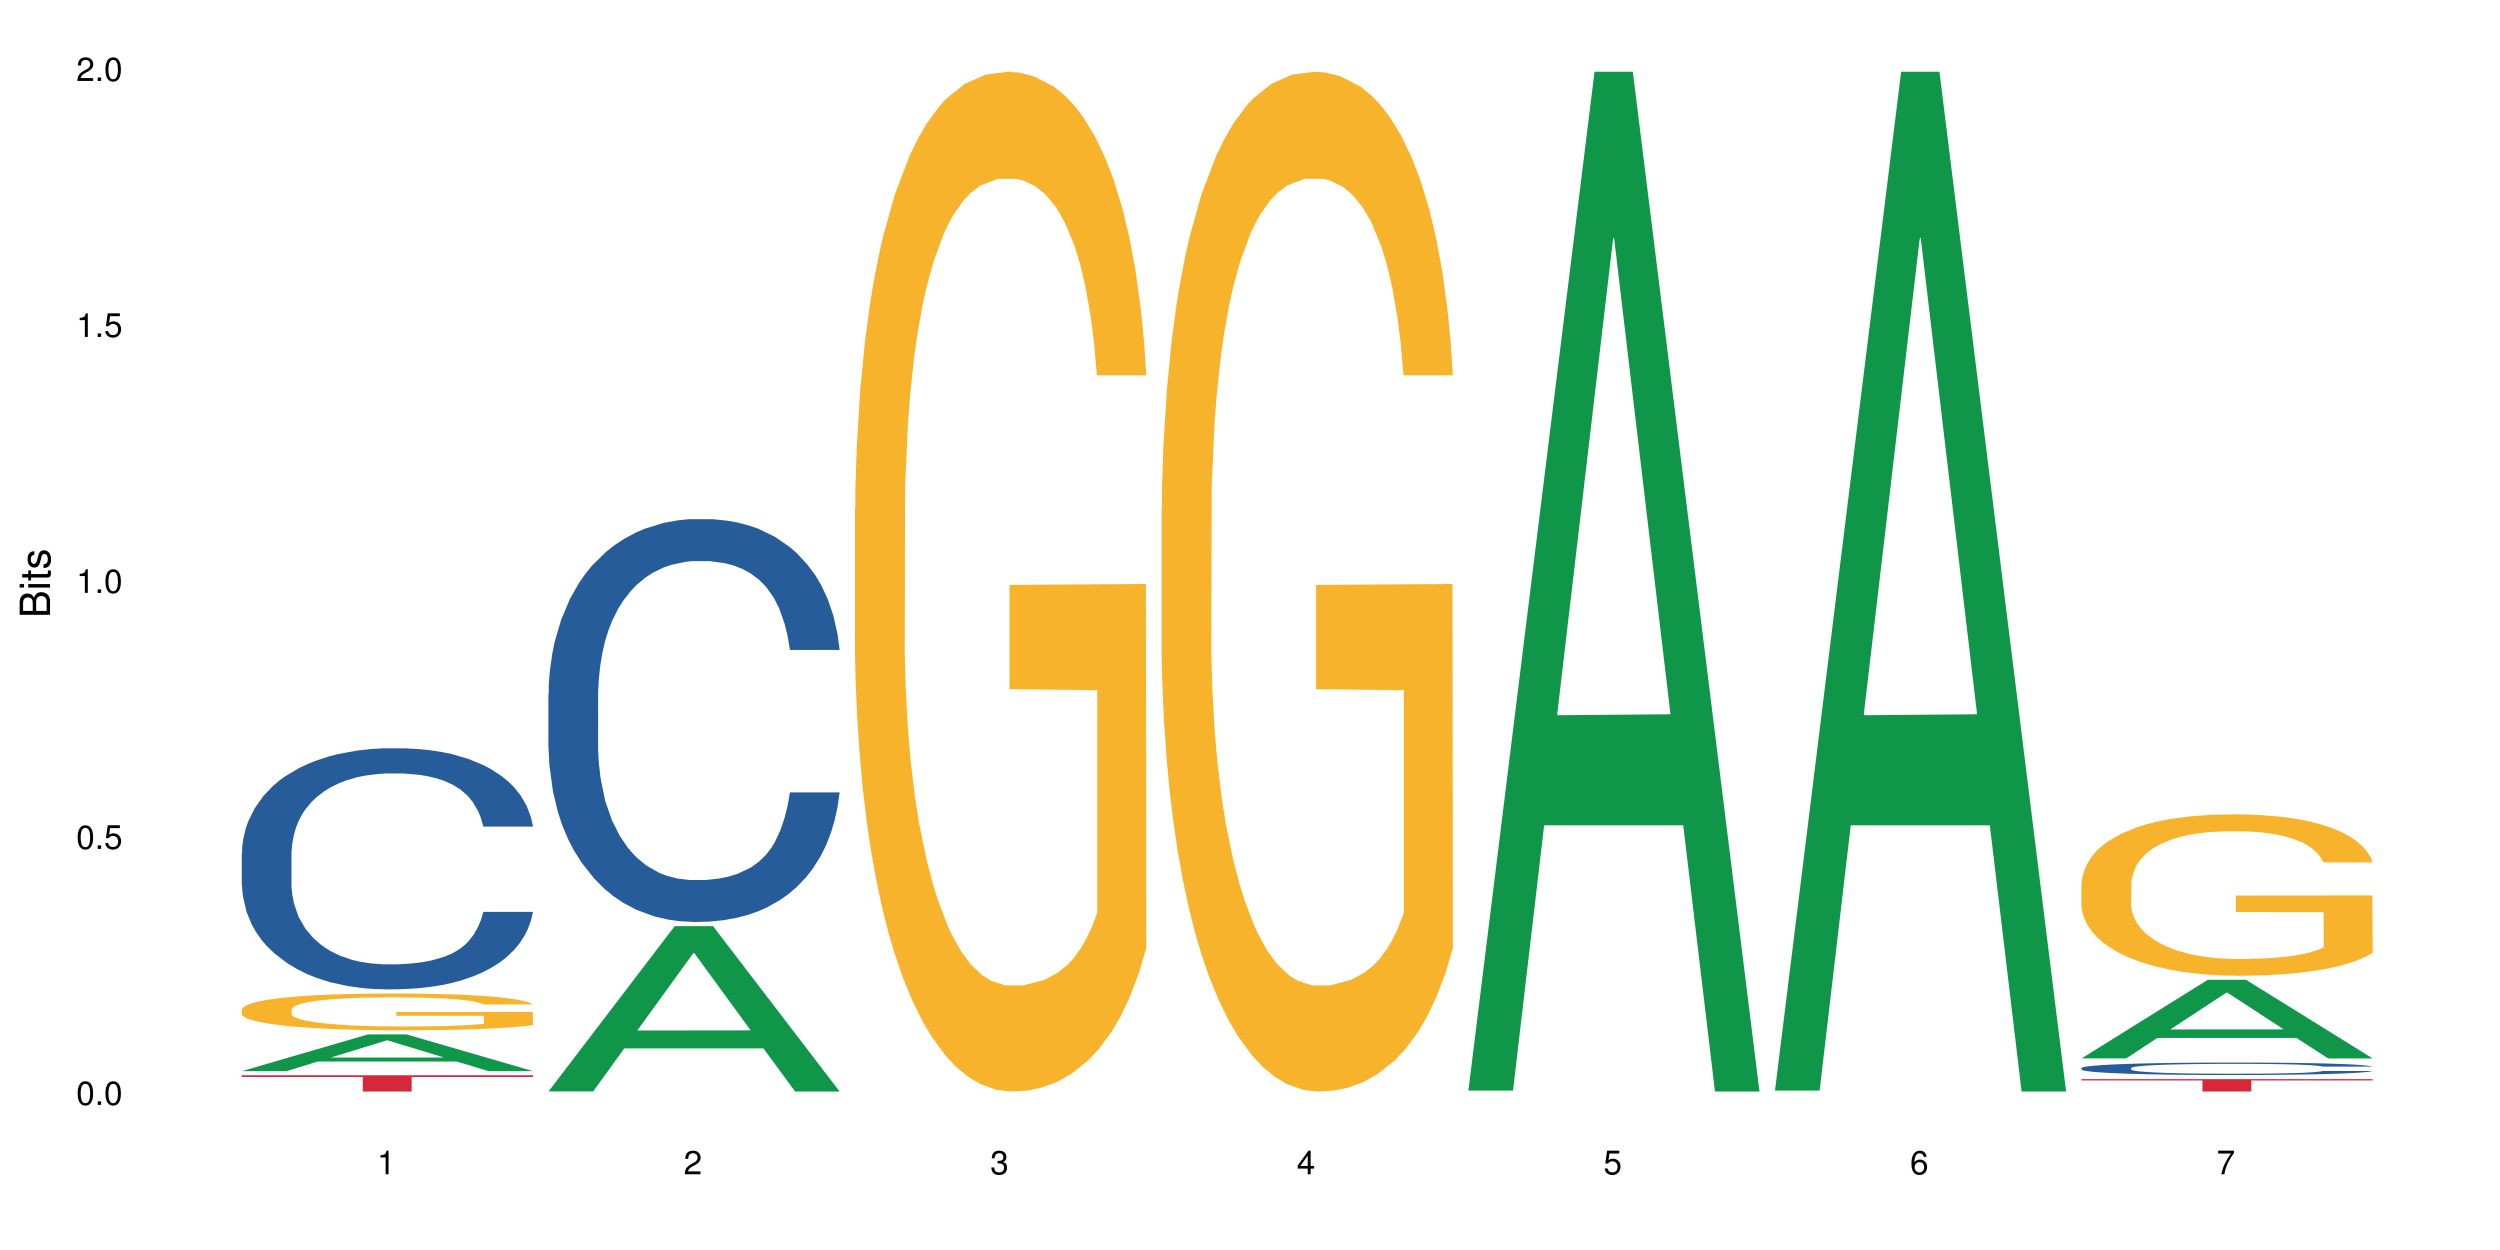 <?xml version="1.0" encoding="UTF-8"?>
<svg xmlns="http://www.w3.org/2000/svg" xmlns:xlink="http://www.w3.org/1999/xlink" width="720pt" height="360pt" viewBox="0 0 720 360" version="1.1">
<defs>
<g>
<symbol overflow="visible" id="glyph0-0">
<path style="stroke:none;" d=""/>
</symbol>
<symbol overflow="visible" id="glyph0-1">
<path style="stroke:none;" d="M 2.641 -6.797 C 2 -6.797 1.422 -6.531 1.078 -6.047 C 0.641 -5.453 0.406 -4.547 0.406 -3.297 C 0.406 -1 1.188 0.219 2.641 0.219 C 4.078 0.219 4.859 -1 4.859 -3.234 C 4.859 -4.562 4.656 -5.438 4.203 -6.047 C 3.844 -6.531 3.281 -6.797 2.641 -6.797 Z M 2.641 -6.047 C 3.547 -6.047 4 -5.125 4 -3.312 C 4 -1.375 3.562 -0.484 2.625 -0.484 C 1.734 -0.484 1.281 -1.422 1.281 -3.281 C 1.281 -5.141 1.734 -6.047 2.641 -6.047 Z M 2.641 -6.047 "/>
</symbol>
<symbol overflow="visible" id="glyph0-2">
<path style="stroke:none;" d="M 1.828 -1 L 0.828 -1 L 0.828 0 L 1.828 0 Z M 1.828 -1 "/>
</symbol>
<symbol overflow="visible" id="glyph0-3">
<path style="stroke:none;" d="M 4.562 -6.797 L 1.062 -6.797 L 0.547 -3.094 L 1.328 -3.094 C 1.719 -3.562 2.047 -3.734 2.578 -3.734 C 3.484 -3.734 4.062 -3.109 4.062 -2.094 C 4.062 -1.125 3.484 -0.531 2.578 -0.531 C 1.828 -0.531 1.375 -0.906 1.188 -1.672 L 0.328 -1.672 C 0.453 -1.109 0.547 -0.844 0.75 -0.594 C 1.125 -0.078 1.828 0.219 2.594 0.219 C 3.969 0.219 4.922 -0.781 4.922 -2.219 C 4.922 -3.562 4.031 -4.484 2.719 -4.484 C 2.25 -4.484 1.859 -4.359 1.469 -4.062 L 1.734 -5.969 L 4.562 -5.969 Z M 4.562 -6.797 "/>
</symbol>
<symbol overflow="visible" id="glyph0-4">
<path style="stroke:none;" d="M 2.484 -4.844 L 2.484 0 L 3.328 0 L 3.328 -6.797 L 2.766 -6.797 C 2.469 -5.75 2.281 -5.609 0.984 -5.453 L 0.984 -4.844 Z M 2.484 -4.844 "/>
</symbol>
<symbol overflow="visible" id="glyph0-5">
<path style="stroke:none;" d="M 4.859 -0.828 L 1.281 -0.828 C 1.359 -1.391 1.672 -1.75 2.5 -2.234 L 3.469 -2.75 C 4.406 -3.266 4.906 -3.969 4.906 -4.812 C 4.906 -5.375 4.672 -5.906 4.266 -6.266 C 3.859 -6.625 3.375 -6.797 2.719 -6.797 C 1.859 -6.797 1.219 -6.5 0.844 -5.922 C 0.609 -5.562 0.5 -5.125 0.484 -4.438 L 1.328 -4.438 C 1.359 -4.906 1.406 -5.188 1.531 -5.406 C 1.75 -5.812 2.188 -6.062 2.703 -6.062 C 3.469 -6.062 4.031 -5.516 4.031 -4.781 C 4.031 -4.25 3.719 -3.797 3.125 -3.438 L 2.234 -2.938 C 0.812 -2.141 0.406 -1.5 0.328 0 L 4.859 0 Z M 4.859 -0.828 "/>
</symbol>
<symbol overflow="visible" id="glyph0-6">
<path style="stroke:none;" d="M 2.125 -3.125 L 2.578 -3.125 C 3.516 -3.125 3.984 -2.703 3.984 -1.891 C 3.984 -1.031 3.469 -0.531 2.578 -0.531 C 1.656 -0.531 1.203 -0.984 1.156 -1.969 L 0.312 -1.969 C 0.344 -1.422 0.438 -1.078 0.609 -0.766 C 0.953 -0.109 1.625 0.219 2.547 0.219 C 3.953 0.219 4.859 -0.609 4.859 -1.906 C 4.859 -2.766 4.516 -3.25 3.703 -3.516 C 4.344 -3.766 4.656 -4.25 4.656 -4.938 C 4.656 -6.109 3.875 -6.797 2.578 -6.797 C 1.203 -6.797 0.484 -6.047 0.453 -4.609 L 1.297 -4.609 C 1.312 -5.016 1.344 -5.25 1.453 -5.453 C 1.641 -5.828 2.062 -6.062 2.594 -6.062 C 3.344 -6.062 3.797 -5.625 3.797 -4.906 C 3.797 -4.422 3.609 -4.141 3.25 -3.984 C 3.016 -3.891 2.719 -3.844 2.125 -3.844 Z M 2.125 -3.125 "/>
</symbol>
<symbol overflow="visible" id="glyph0-7">
<path style="stroke:none;" d="M 3.141 -1.625 L 3.141 0 L 3.984 0 L 3.984 -1.625 L 4.984 -1.625 L 4.984 -2.391 L 3.984 -2.391 L 3.984 -6.797 L 3.359 -6.797 L 0.266 -2.516 L 0.266 -1.625 Z M 3.141 -2.391 L 1 -2.391 L 3.141 -5.359 Z M 3.141 -2.391 "/>
</symbol>
<symbol overflow="visible" id="glyph0-8">
<path style="stroke:none;" d="M 4.781 -5.031 C 4.609 -6.141 3.891 -6.797 2.844 -6.797 C 2.094 -6.797 1.422 -6.438 1.031 -5.828 C 0.609 -5.172 0.406 -4.344 0.406 -3.094 C 0.406 -1.953 0.578 -1.234 0.984 -0.625 C 1.359 -0.078 1.953 0.219 2.703 0.219 C 3.984 0.219 4.922 -0.734 4.922 -2.078 C 4.922 -3.344 4.062 -4.234 2.844 -4.234 C 2.172 -4.234 1.641 -3.969 1.281 -3.469 C 1.281 -5.125 1.828 -6.047 2.797 -6.047 C 3.391 -6.047 3.797 -5.672 3.938 -5.031 Z M 2.734 -3.484 C 3.547 -3.484 4.062 -2.922 4.062 -2 C 4.062 -1.156 3.484 -0.531 2.703 -0.531 C 1.922 -0.531 1.328 -1.188 1.328 -2.047 C 1.328 -2.891 1.906 -3.484 2.734 -3.484 Z M 2.734 -3.484 "/>
</symbol>
<symbol overflow="visible" id="glyph0-9">
<path style="stroke:none;" d="M 4.984 -6.797 L 0.438 -6.797 L 0.438 -5.969 L 4.109 -5.969 C 2.5 -3.656 1.828 -2.234 1.328 0 L 2.219 0 C 2.594 -2.172 3.453 -4.047 4.984 -6.094 Z M 4.984 -6.797 "/>
</symbol>
<symbol overflow="visible" id="glyph1-0">
<path style="stroke:none;" d=""/>
</symbol>
<symbol overflow="visible" id="glyph1-1">
<path style="stroke:none;" d="M 0 -0.953 L 0 -4.891 C 0 -5.719 -0.234 -6.344 -0.734 -6.797 C -1.188 -7.234 -1.812 -7.469 -2.5 -7.469 C -3.547 -7.469 -4.188 -7 -4.625 -5.875 C -4.984 -6.672 -5.641 -7.094 -6.531 -7.094 C -7.156 -7.094 -7.734 -6.859 -8.141 -6.391 C -8.562 -5.938 -8.75 -5.344 -8.75 -4.5 L -8.75 -0.953 Z M -4.984 -2.062 L -7.766 -2.062 L -7.766 -4.219 C -7.766 -4.844 -7.688 -5.203 -7.453 -5.5 C -7.219 -5.812 -6.859 -5.969 -6.375 -5.969 C -5.906 -5.969 -5.531 -5.812 -5.297 -5.5 C -5.062 -5.203 -4.984 -4.844 -4.984 -4.219 Z M -0.984 -2.062 L -4 -2.062 L -4 -4.781 C -4 -5.328 -3.859 -5.688 -3.578 -5.953 C -3.297 -6.219 -2.922 -6.359 -2.484 -6.359 C -2.062 -6.359 -1.688 -6.219 -1.406 -5.953 C -1.109 -5.688 -0.984 -5.328 -0.984 -4.781 Z M -0.984 -2.062 "/>
</symbol>
<symbol overflow="visible" id="glyph1-2">
<path style="stroke:none;" d="M -6.281 -1.797 L -6.281 -0.797 L 0 -0.797 L 0 -1.797 Z M -8.75 -1.797 L -8.75 -0.797 L -7.484 -0.797 L -7.484 -1.797 Z M -8.75 -1.797 "/>
</symbol>
<symbol overflow="visible" id="glyph1-3">
<path style="stroke:none;" d="M -6.281 -3.047 L -6.281 -2.016 L -8.016 -2.016 L -8.016 -1.016 L -6.281 -1.016 L -6.281 -0.172 L -5.469 -0.172 L -5.469 -1.016 L -0.719 -1.016 C -0.078 -1.016 0.281 -1.453 0.281 -2.234 C 0.281 -2.469 0.25 -2.719 0.188 -3.047 L -0.641 -3.047 C -0.609 -2.922 -0.594 -2.766 -0.594 -2.562 C -0.594 -2.141 -0.719 -2.016 -1.156 -2.016 L -5.469 -2.016 L -5.469 -3.047 Z M -6.281 -3.047 "/>
</symbol>
<symbol overflow="visible" id="glyph1-4">
<path style="stroke:none;" d="M -4.531 -5.25 C -5.766 -5.25 -6.469 -4.422 -6.469 -2.969 C -6.469 -1.516 -5.719 -0.562 -4.547 -0.562 C -3.562 -0.562 -3.094 -1.062 -2.734 -2.562 L -2.516 -3.484 C -2.344 -4.188 -2.094 -4.469 -1.625 -4.469 C -1.047 -4.469 -0.641 -3.875 -0.641 -3 C -0.641 -2.453 -0.797 -2 -1.062 -1.75 C -1.25 -1.594 -1.422 -1.531 -1.875 -1.469 L -1.875 -0.406 C -0.422 -0.453 0.281 -1.266 0.281 -2.922 C 0.281 -4.5 -0.5 -5.516 -1.719 -5.516 C -2.656 -5.516 -3.172 -4.984 -3.469 -3.734 L -3.703 -2.766 C -3.891 -1.953 -4.156 -1.609 -4.594 -1.609 C -5.172 -1.609 -5.547 -2.125 -5.547 -2.938 C -5.547 -3.75 -5.203 -4.172 -4.531 -4.203 Z M -4.531 -5.25 "/>
</symbol>
</g>
</defs>
<g id="surface1271">
<rect x="0" y="0" width="720" height="360" style="fill:rgb(100%,100%,100%);fill-opacity:1;stroke:none;"/>
<path style=" stroke:none;fill-rule:nonzero;fill:rgb(6.275%,58.824%,28.235%);fill-opacity:1;" d="M 69.629 308.477 L 69.719 308.469 L 106.016 297.898 L 117.039 297.898 L 153.516 308.488 L 140.703 308.488 L 131.559 305.723 L 91.496 305.723 L 82.535 308.477 L 69.629 308.477 L 95.352 304.578 L 127.887 304.57 L 111.664 299.629 L 111.484 299.617 L 111.305 299.648 L 95.262 304.57 L 95.352 304.578 Z M 69.629 308.477 "/>
<path style=" stroke:none;fill-rule:nonzero;fill:rgb(14.51%,36.078%,60%);fill-opacity:1;" d="M 69.629 245.734 L 69.73 245.668 L 69.73 244.145 L 70.039 241.734 L 70.754 238.688 L 71.473 236.594 L 73.312 232.852 L 75.871 229.234 L 78.531 226.441 L 80.473 224.789 L 82.211 223.523 L 86.203 221.172 L 88.762 219.969 L 91.523 218.891 L 94.898 217.809 L 97.352 217.176 L 102.879 216.16 L 106.969 215.715 L 110.141 215.527 L 116.996 215.527 L 121.086 215.781 L 124.055 216.098 L 127.328 216.605 L 130.09 217.176 L 134.898 218.57 L 139.195 220.348 L 141.141 221.363 L 144.207 223.332 L 146.562 225.234 L 148.199 226.887 L 150.039 229.234 L 151.676 232.09 L 152.902 235.324 L 153.516 238.055 L 139.195 238.055 L 138.48 235.516 L 137.66 233.547 L 136.125 230.945 L 134.59 229.105 L 132.441 227.266 L 130.5 226.059 L 127.84 224.855 L 125.488 224.094 L 123.031 223.523 L 120.68 223.141 L 116.176 222.762 L 110.961 222.762 L 109.016 222.887 L 105.027 223.395 L 102.879 223.84 L 99.809 224.727 L 97.66 225.551 L 95.102 226.82 L 93.363 227.898 L 91.215 229.551 L 89.68 231.012 L 87.941 233.105 L 86.918 234.691 L 85.996 236.469 L 85.18 238.562 L 84.566 240.781 L 84.156 243.133 L 83.953 245.414 L 83.953 255.254 L 84.156 257.535 L 84.668 260.203 L 85.996 264.074 L 87.941 267.438 L 90.191 270.102 L 92.34 272.004 L 93.566 272.895 L 95.203 273.91 L 97.762 275.18 L 101.445 276.449 L 103.594 276.957 L 106.867 277.465 L 110.242 277.719 L 114.746 277.719 L 118.734 277.465 L 121.395 277.145 L 124.156 276.637 L 127.941 275.559 L 130.293 274.543 L 132.34 273.34 L 133.875 272.133 L 134.898 271.117 L 136.434 269.148 L 137.66 266.992 L 138.582 264.77 L 139.195 262.613 L 153.516 262.613 L 152.902 265.152 L 151.984 267.625 L 151.062 269.469 L 149.629 271.688 L 147.992 273.656 L 145.641 275.875 L 143.695 277.336 L 141.141 278.922 L 138.785 280.129 L 136.227 281.207 L 132.441 282.477 L 129.988 283.109 L 127.328 283.684 L 124.156 284.191 L 120.168 284.633 L 115.871 284.887 L 111.879 284.953 L 107.582 284.824 L 104.414 284.57 L 100.219 284 L 95 282.855 L 91.215 281.652 L 88.25 280.445 L 85.691 279.176 L 82.828 277.465 L 79.145 274.672 L 76.895 272.512 L 75.359 270.738 L 73.621 268.262 L 72.391 266.039 L 70.961 262.488 L 69.938 257.98 L 69.629 254.492 Z M 69.629 245.734 "/>
<path style=" stroke:none;fill-rule:nonzero;fill:rgb(96.863%,70.196%,16.863%);fill-opacity:1;" d="M 69.629 290.668 L 69.73 290.656 L 69.73 290.465 L 70.141 290.027 L 71.164 289.43 L 72.492 288.934 L 73.926 288.547 L 74.848 288.344 L 76.383 288.055 L 77.711 287.844 L 81.086 287.406 L 85.383 287 L 87.738 286.828 L 90.398 286.664 L 94.184 286.48 L 95.922 286.41 L 101.242 286.258 L 107.277 286.16 L 113.926 286.133 L 116.996 286.141 L 121.191 286.18 L 126.918 286.285 L 130.191 286.383 L 132.75 286.48 L 135.41 286.605 L 138.684 286.797 L 141.754 287.031 L 144.207 287.262 L 146.664 287.551 L 148.711 287.863 L 150.449 288.199 L 151.984 288.605 L 152.902 288.945 L 153.516 289.285 L 139.297 289.285 L 138.48 288.945 L 137.559 288.684 L 136.023 288.363 L 134.488 288.133 L 132.953 287.949 L 130.09 287.699 L 127.637 287.543 L 124.566 287.406 L 121.598 287.32 L 118.223 287.262 L 116.176 287.242 L 110.754 287.242 L 105.844 287.312 L 102.98 287.387 L 100.934 287.465 L 98.07 287.609 L 96.332 287.727 L 95.309 287.805 L 92.238 288.105 L 90.191 288.375 L 89.066 288.559 L 87.633 288.848 L 86.613 289.109 L 85.484 289.496 L 84.871 289.785 L 84.055 290.445 L 83.953 292.184 L 84.258 292.551 L 84.871 292.949 L 85.691 293.297 L 86.918 293.664 L 88.145 293.945 L 90.293 294.32 L 92.137 294.574 L 93.566 294.738 L 96.332 295 L 97.457 295.086 L 100.117 295.258 L 102.879 295.395 L 106.254 295.512 L 108.812 295.57 L 112.902 295.617 L 118.121 295.617 L 124.258 295.559 L 128.145 295.48 L 130.805 295.402 L 132.547 295.336 L 134.695 295.23 L 136.227 295.133 L 137.66 295.027 L 139.398 294.863 L 139.398 292.551 L 114.133 292.543 L 114.133 291.461 L 153.414 291.449 L 153.516 295.23 L 151.367 295.492 L 148.711 295.742 L 146.152 295.938 L 143.492 296.102 L 139.707 296.285 L 136.637 296.398 L 131.93 296.535 L 127.637 296.621 L 123.133 296.68 L 119.145 296.711 L 114.438 296.719 L 110.242 296.699 L 105.742 296.641 L 102.16 296.566 L 98.887 296.469 L 95.613 296.344 L 91.523 296.141 L 88.863 295.977 L 86.102 295.773 L 83.336 295.531 L 80.883 295.27 L 79.246 295.066 L 77.609 294.832 L 75.871 294.543 L 74.234 294.215 L 73.004 293.914 L 71.879 293.578 L 71.062 293.258 L 70.242 292.824 L 69.832 292.473 L 69.629 292.176 Z M 69.629 290.668 "/>
<path style=" stroke:none;fill-rule:nonzero;fill:rgb(83.922%,15.686%,22.353%);fill-opacity:1;" d="M 69.629 309.668 L 153.516 309.668 L 153.516 310.172 L 118.555 310.176 L 118.555 314.371 L 104.488 314.371 L 104.488 310.18 L 104.285 310.172 L 69.629 310.172 Z M 69.629 309.668 "/>
<path style=" stroke:none;fill-rule:nonzero;fill:rgb(6.275%,58.824%,28.235%);fill-opacity:1;" d="M 157.934 314.324 L 158.023 314.281 L 194.32 266.719 L 205.344 266.719 L 241.82 314.371 L 229.004 314.371 L 219.863 301.934 L 179.801 301.934 L 170.84 314.324 L 157.934 314.324 L 183.656 296.785 L 216.188 296.742 L 199.965 274.504 L 199.785 274.461 L 199.609 274.594 L 183.566 296.742 L 183.656 296.785 Z M 157.934 314.324 "/>
<path style=" stroke:none;fill-rule:nonzero;fill:rgb(14.51%,36.078%,60%);fill-opacity:1;" d="M 157.934 200.004 L 158.035 199.898 L 158.035 197.352 L 158.344 193.324 L 159.059 188.234 L 159.773 184.734 L 161.617 178.477 L 164.172 172.434 L 166.832 167.766 L 168.777 165.008 L 170.516 162.887 L 174.504 158.965 L 177.062 156.949 L 179.824 155.145 L 183.203 153.344 L 185.656 152.281 L 191.18 150.586 L 195.273 149.844 L 198.445 149.527 L 205.297 149.527 L 209.391 149.949 L 212.359 150.48 L 215.633 151.328 L 218.395 152.281 L 223.203 154.617 L 227.5 157.586 L 229.441 159.281 L 232.512 162.57 L 234.863 165.75 L 236.5 168.508 L 238.344 172.434 L 239.98 177.203 L 241.207 182.613 L 241.82 187.172 L 227.5 187.172 L 226.781 182.93 L 225.965 179.645 L 224.43 175.297 L 222.895 172.219 L 220.746 169.145 L 218.801 167.129 L 216.145 165.113 L 213.789 163.844 L 211.336 162.887 L 208.98 162.25 L 204.48 161.613 L 199.262 161.613 L 197.32 161.828 L 193.328 162.676 L 191.18 163.418 L 188.113 164.902 L 185.965 166.281 L 183.406 168.402 L 181.668 170.203 L 179.52 172.961 L 177.984 175.402 L 176.246 178.902 L 175.223 181.551 L 174.301 184.52 L 173.484 188.02 L 172.867 191.73 L 172.461 195.656 L 172.254 199.473 L 172.254 215.91 L 172.461 219.727 L 172.973 224.184 L 174.301 230.652 L 176.246 236.27 L 178.496 240.727 L 180.645 243.906 L 181.871 245.391 L 183.508 247.09 L 186.066 249.207 L 189.75 251.328 L 191.898 252.18 L 195.172 253.027 L 198.547 253.449 L 203.047 253.449 L 207.039 253.027 L 209.699 252.496 L 212.461 251.648 L 216.246 249.844 L 218.598 248.148 L 220.645 246.133 L 222.18 244.117 L 223.203 242.422 L 224.734 239.133 L 225.965 235.527 L 226.883 231.816 L 227.5 228.211 L 241.82 228.211 L 241.207 232.453 L 240.285 236.59 L 239.367 239.664 L 237.934 243.375 L 236.297 246.664 L 233.945 250.375 L 232 252.816 L 229.441 255.465 L 227.09 257.48 L 224.531 259.285 L 220.746 261.402 L 218.293 262.465 L 215.633 263.418 L 212.461 264.266 L 208.469 265.008 L 204.172 265.434 L 200.184 265.539 L 195.887 265.328 L 192.715 264.902 L 188.52 263.949 L 183.305 262.039 L 179.52 260.027 L 176.551 258.012 L 173.992 255.891 L 171.129 253.027 L 167.445 248.359 L 165.195 244.754 L 163.66 241.785 L 161.922 237.648 L 160.695 233.938 L 159.262 228 L 158.238 220.469 L 157.934 214.637 Z M 157.934 200.004 "/>
<path style=" stroke:none;fill-rule:nonzero;fill:rgb(96.863%,70.196%,16.863%);fill-opacity:1;" d="M 246.234 146.461 L 246.34 146.191 L 246.34 140.828 L 246.746 128.758 L 247.77 112.129 L 249.102 98.449 L 250.531 87.719 L 251.453 82.086 L 252.988 74.039 L 254.316 68.141 L 257.695 56.07 L 261.992 44.805 L 264.344 39.977 L 267.004 35.414 L 270.789 30.32 L 272.527 28.441 L 277.848 24.148 L 283.883 21.469 L 290.531 20.664 L 293.602 20.93 L 297.797 22.004 L 303.523 24.953 L 306.801 27.637 L 309.355 30.32 L 312.016 33.805 L 315.289 39.172 L 318.359 45.609 L 320.812 52.047 L 323.27 60.094 L 325.316 68.676 L 327.055 78.062 L 328.59 89.328 L 329.512 98.715 L 330.125 108.105 L 315.902 108.105 L 315.086 98.715 L 314.164 91.477 L 312.629 82.625 L 311.094 76.188 L 309.562 71.09 L 306.695 64.117 L 304.242 59.824 L 301.172 56.07 L 298.207 53.656 L 294.828 52.047 L 292.785 51.508 L 287.363 51.508 L 282.449 53.387 L 279.586 55.531 L 277.539 57.68 L 274.676 61.703 L 272.938 64.922 L 271.914 67.066 L 268.844 75.383 L 266.797 82.891 L 265.672 87.988 L 264.242 96.035 L 263.219 103.277 L 262.094 114.004 L 261.48 122.051 L 260.66 140.293 L 260.559 188.574 L 260.863 198.766 L 261.48 209.762 L 262.297 219.418 L 263.523 229.609 L 264.754 237.391 L 266.902 247.852 L 268.742 254.824 L 270.176 259.383 L 272.938 266.625 L 274.062 269.039 L 276.723 273.867 L 279.484 277.625 L 282.859 280.844 L 285.418 282.453 L 289.512 283.793 L 294.727 283.793 L 300.867 282.184 L 304.754 280.039 L 307.414 277.891 L 309.152 276.016 L 311.301 273.062 L 312.836 270.383 L 314.266 267.43 L 316.008 262.871 L 316.008 198.766 L 290.738 198.496 L 290.738 168.457 L 330.023 168.188 L 330.125 273.062 L 327.977 280.305 L 325.316 287.281 L 322.758 292.645 L 320.098 297.203 L 316.312 302.301 L 313.242 305.52 L 308.539 309.273 L 304.242 311.688 L 299.738 313.297 L 295.75 314.102 L 291.043 314.371 L 286.852 313.836 L 282.348 312.227 L 278.77 310.078 L 275.496 307.398 L 272.223 303.91 L 268.129 298.277 L 265.469 293.719 L 262.707 288.086 L 259.945 281.379 L 257.488 274.137 L 255.852 268.504 L 254.215 262.066 L 252.477 254.02 L 250.84 244.898 L 249.613 236.586 L 248.488 227.195 L 247.668 218.344 L 246.852 206.277 L 246.441 196.621 L 246.234 188.305 Z M 246.234 146.461 "/>
<path style=" stroke:none;fill-rule:nonzero;fill:rgb(96.863%,70.196%,16.863%);fill-opacity:1;" d="M 334.539 146.461 L 334.641 146.191 L 334.641 140.828 L 335.051 128.758 L 336.074 112.129 L 337.402 98.449 L 338.836 87.719 L 339.758 82.086 L 341.293 74.039 L 342.621 68.141 L 345.996 56.07 L 350.293 44.805 L 352.648 39.977 L 355.305 35.414 L 359.09 30.32 L 360.832 28.441 L 366.152 24.148 L 372.188 21.469 L 378.836 20.664 L 381.906 20.93 L 386.102 22.004 L 391.828 24.953 L 395.102 27.637 L 397.66 30.32 L 400.32 33.805 L 403.594 39.172 L 406.664 45.609 L 409.117 52.047 L 411.574 60.094 L 413.617 68.676 L 415.359 78.062 L 416.895 89.328 L 417.812 98.715 L 418.426 108.105 L 404.207 108.105 L 403.391 98.715 L 402.469 91.477 L 400.934 82.625 L 399.398 76.188 L 397.863 71.09 L 395 64.117 L 392.543 59.824 L 389.477 56.07 L 386.508 53.656 L 383.133 52.047 L 381.086 51.508 L 375.664 51.508 L 370.754 53.387 L 367.891 55.531 L 365.844 57.68 L 362.98 61.703 L 361.238 64.922 L 360.219 67.066 L 357.148 75.383 L 355.102 82.891 L 353.977 87.988 L 352.543 96.035 L 351.52 103.277 L 350.395 114.004 L 349.781 122.051 L 348.965 140.293 L 348.863 188.574 L 349.168 198.766 L 349.781 209.762 L 350.602 219.418 L 351.828 229.609 L 353.055 237.391 L 355.203 247.852 L 357.047 254.824 L 358.477 259.383 L 361.238 266.625 L 362.367 269.039 L 365.023 273.867 L 367.789 277.625 L 371.164 280.844 L 373.723 282.453 L 377.812 283.793 L 383.031 283.793 L 389.168 282.184 L 393.055 280.039 L 395.715 277.891 L 397.457 276.016 L 399.605 273.062 L 401.137 270.383 L 402.57 267.43 L 404.309 262.871 L 404.309 198.766 L 379.039 198.496 L 379.039 168.457 L 418.324 168.188 L 418.426 273.062 L 416.277 280.305 L 413.617 287.281 L 411.062 292.645 L 408.402 297.203 L 404.617 302.301 L 401.547 305.52 L 396.84 309.273 L 392.543 311.688 L 388.043 313.297 L 384.055 314.102 L 379.348 314.371 L 375.152 313.836 L 370.652 312.227 L 367.07 310.078 L 363.797 307.398 L 360.523 303.91 L 356.434 298.277 L 353.773 293.719 L 351.012 288.086 L 348.246 281.379 L 345.793 274.137 L 344.156 268.504 L 342.52 262.066 L 340.781 254.02 L 339.145 244.898 L 337.914 236.586 L 336.789 227.195 L 335.973 218.344 L 335.152 206.277 L 334.742 196.621 L 334.539 188.305 Z M 334.539 146.461 "/>
<path style=" stroke:none;fill-rule:nonzero;fill:rgb(6.275%,58.824%,28.235%);fill-opacity:1;" d="M 422.844 314.094 L 422.934 313.82 L 459.23 20.664 L 470.254 20.664 L 506.73 314.371 L 493.914 314.371 L 484.773 237.703 L 444.711 237.703 L 435.75 314.094 L 422.844 314.094 L 448.566 205.988 L 481.098 205.711 L 464.875 68.648 L 464.695 68.375 L 464.52 69.199 L 448.477 205.711 L 448.566 205.988 Z M 422.844 314.094 "/>
<path style=" stroke:none;fill-rule:nonzero;fill:rgb(6.275%,58.824%,28.235%);fill-opacity:1;" d="M 511.145 314.094 L 511.234 313.82 L 547.531 20.664 L 558.559 20.664 L 595.035 314.371 L 582.219 314.371 L 573.074 237.703 L 533.016 237.703 L 524.051 314.094 L 511.145 314.094 L 536.867 205.988 L 569.402 205.711 L 553.18 68.648 L 553 68.375 L 552.82 69.199 L 536.777 205.711 L 536.867 205.988 Z M 511.145 314.094 "/>
<path style=" stroke:none;fill-rule:nonzero;fill:rgb(6.275%,58.824%,28.235%);fill-opacity:1;" d="M 599.449 304.816 L 599.539 304.797 L 635.836 282.188 L 646.859 282.188 L 683.336 304.84 L 670.52 304.84 L 661.379 298.926 L 621.316 298.926 L 612.355 304.816 L 599.449 304.816 L 625.172 296.48 L 657.703 296.457 L 641.484 285.887 L 641.305 285.867 L 641.125 285.93 L 625.082 296.457 L 625.172 296.48 Z M 599.449 304.816 "/>
<path style=" stroke:none;fill-rule:nonzero;fill:rgb(14.51%,36.078%,60%);fill-opacity:1;" d="M 599.449 307.578 L 599.551 307.574 L 599.551 307.496 L 599.859 307.371 L 600.574 307.215 L 601.289 307.105 L 603.133 306.914 L 605.688 306.727 L 608.348 306.582 L 610.293 306.496 L 612.031 306.43 L 616.023 306.309 L 618.578 306.246 L 621.34 306.191 L 624.719 306.137 L 627.172 306.102 L 632.695 306.051 L 636.789 306.027 L 639.961 306.02 L 646.816 306.02 L 650.906 306.031 L 653.875 306.047 L 657.148 306.074 L 659.91 306.102 L 664.719 306.176 L 669.016 306.266 L 670.957 306.32 L 674.027 306.422 L 676.379 306.52 L 678.016 306.605 L 679.859 306.727 L 681.496 306.875 L 682.723 307.039 L 683.336 307.184 L 669.016 307.184 L 668.297 307.051 L 667.48 306.949 L 665.945 306.816 L 664.41 306.719 L 662.262 306.625 L 660.32 306.562 L 657.66 306.5 L 655.305 306.461 L 652.852 306.43 L 650.496 306.41 L 645.996 306.391 L 640.777 306.391 L 638.836 306.398 L 634.844 306.426 L 632.695 306.449 L 629.629 306.492 L 627.48 306.535 L 624.922 306.602 L 623.184 306.656 L 621.035 306.742 L 619.5 306.816 L 617.762 306.926 L 616.738 307.008 L 615.816 307.102 L 615 307.207 L 614.387 307.324 L 613.977 307.445 L 613.77 307.562 L 613.77 308.07 L 613.977 308.188 L 614.488 308.324 L 615.816 308.527 L 617.762 308.699 L 620.012 308.836 L 622.16 308.938 L 623.387 308.98 L 625.023 309.035 L 627.582 309.098 L 631.266 309.164 L 633.414 309.191 L 636.688 309.219 L 640.062 309.23 L 644.562 309.23 L 648.555 309.219 L 651.215 309.203 L 653.977 309.176 L 657.762 309.121 L 660.113 309.066 L 662.16 309.004 L 663.695 308.941 L 664.719 308.891 L 666.254 308.789 L 667.48 308.676 L 668.402 308.562 L 669.016 308.449 L 683.336 308.449 L 682.723 308.582 L 681.801 308.711 L 680.883 308.805 L 679.449 308.918 L 677.812 309.02 L 675.461 309.137 L 673.516 309.211 L 670.957 309.293 L 668.605 309.355 L 666.047 309.41 L 662.262 309.477 L 659.809 309.508 L 657.148 309.539 L 653.977 309.566 L 649.988 309.59 L 645.691 309.602 L 641.699 309.605 L 637.402 309.598 L 634.23 309.586 L 630.039 309.555 L 624.82 309.496 L 621.035 309.434 L 618.066 309.371 L 615.512 309.305 L 612.645 309.219 L 608.965 309.074 L 606.711 308.961 L 605.18 308.871 L 603.438 308.742 L 602.211 308.629 L 600.777 308.445 L 599.754 308.211 L 599.449 308.031 Z M 599.449 307.578 "/>
<path style=" stroke:none;fill-rule:nonzero;fill:rgb(96.863%,70.196%,16.863%);fill-opacity:1;" d="M 599.449 254.434 L 599.551 254.391 L 599.551 253.543 L 599.961 251.633 L 600.984 249 L 602.312 246.836 L 603.746 245.137 L 604.668 244.246 L 606.199 242.973 L 607.531 242.039 L 610.906 240.129 L 615.203 238.344 L 617.555 237.582 L 620.215 236.859 L 624 236.055 L 625.742 235.758 L 631.059 235.078 L 637.098 234.652 L 643.746 234.523 L 646.816 234.566 L 651.008 234.738 L 656.738 235.203 L 660.012 235.629 L 662.57 236.055 L 665.23 236.605 L 668.504 237.453 L 671.57 238.473 L 674.027 239.492 L 676.484 240.766 L 678.527 242.125 L 680.27 243.609 L 681.801 245.391 L 682.723 246.879 L 683.336 248.363 L 669.117 248.363 L 668.297 246.879 L 667.379 245.73 L 665.844 244.332 L 664.309 243.312 L 662.773 242.504 L 659.91 241.402 L 657.453 240.723 L 654.387 240.129 L 651.418 239.746 L 648.043 239.492 L 645.996 239.406 L 640.574 239.406 L 635.664 239.703 L 632.801 240.043 L 630.754 240.383 L 627.891 241.02 L 626.148 241.531 L 625.125 241.867 L 622.059 243.184 L 620.012 244.375 L 618.887 245.18 L 617.453 246.453 L 616.43 247.598 L 615.305 249.297 L 614.691 250.57 L 613.875 253.457 L 613.77 261.098 L 614.078 262.711 L 614.691 264.453 L 615.512 265.98 L 616.738 267.594 L 617.965 268.824 L 620.113 270.48 L 621.957 271.582 L 623.387 272.305 L 626.148 273.453 L 627.273 273.832 L 629.934 274.598 L 632.695 275.191 L 636.074 275.703 L 638.629 275.957 L 642.723 276.168 L 647.941 276.168 L 654.078 275.914 L 657.965 275.574 L 660.625 275.234 L 662.363 274.938 L 664.512 274.469 L 666.047 274.047 L 667.48 273.578 L 669.219 272.855 L 669.219 262.711 L 643.949 262.668 L 643.949 257.914 L 683.234 257.871 L 683.336 274.469 L 681.188 275.617 L 678.527 276.719 L 675.973 277.57 L 673.312 278.289 L 669.527 279.098 L 666.457 279.605 L 661.75 280.199 L 657.453 280.582 L 652.953 280.836 L 648.965 280.965 L 644.258 281.008 L 640.062 280.922 L 635.562 280.668 L 631.98 280.328 L 628.707 279.902 L 625.434 279.352 L 621.34 278.461 L 618.684 277.738 L 615.918 276.848 L 613.156 275.785 L 610.703 274.641 L 609.066 273.75 L 607.43 272.73 L 605.688 271.457 L 604.051 270.012 L 602.824 268.695 L 601.699 267.211 L 600.883 265.809 L 600.062 263.898 L 599.652 262.371 L 599.449 261.055 Z M 599.449 254.434 "/>
<path style=" stroke:none;fill-rule:nonzero;fill:rgb(83.922%,15.686%,22.353%);fill-opacity:1;" d="M 599.449 310.785 L 683.336 310.785 L 683.336 311.168 L 648.375 311.172 L 648.375 314.371 L 634.309 314.371 L 634.309 311.176 L 634.105 311.168 L 599.449 311.168 Z M 599.449 310.785 "/>
<g style="fill:rgb(0%,0%,0%);fill-opacity:1;">
  <use xlink:href="#glyph0-1" x="21.957" y="318.198"/>
  <use xlink:href="#glyph0-2" x="27.291" y="318.198"/>
  <use xlink:href="#glyph0-1" x="29.958" y="318.198"/>
</g>
<g style="fill:rgb(0%,0%,0%);fill-opacity:1;">
  <use xlink:href="#glyph0-1" x="21.957" y="244.476"/>
  <use xlink:href="#glyph0-2" x="27.291" y="244.476"/>
  <use xlink:href="#glyph0-3" x="29.958" y="244.476"/>
</g>
<g style="fill:rgb(0%,0%,0%);fill-opacity:1;">
  <use xlink:href="#glyph0-4" x="21.957" y="170.753"/>
  <use xlink:href="#glyph0-2" x="27.291" y="170.753"/>
  <use xlink:href="#glyph0-1" x="29.958" y="170.753"/>
</g>
<g style="fill:rgb(0%,0%,0%);fill-opacity:1;">
  <use xlink:href="#glyph0-4" x="21.957" y="97.034"/>
  <use xlink:href="#glyph0-2" x="27.291" y="97.034"/>
  <use xlink:href="#glyph0-3" x="29.958" y="97.034"/>
</g>
<g style="fill:rgb(0%,0%,0%);fill-opacity:1;">
  <use xlink:href="#glyph0-5" x="21.957" y="23.312"/>
  <use xlink:href="#glyph0-2" x="27.291" y="23.312"/>
  <use xlink:href="#glyph0-1" x="29.958" y="23.312"/>
</g>
<g style="fill:rgb(0%,0%,0%);fill-opacity:1;">
  <use xlink:href="#glyph0-4" x="108.574" y="338.19"/>
</g>
<g style="fill:rgb(0%,0%,0%);fill-opacity:1;">
  <use xlink:href="#glyph0-5" x="196.875" y="338.19"/>
</g>
<g style="fill:rgb(0%,0%,0%);fill-opacity:1;">
  <use xlink:href="#glyph0-6" x="285.18" y="338.19"/>
</g>
<g style="fill:rgb(0%,0%,0%);fill-opacity:1;">
  <use xlink:href="#glyph0-7" x="373.484" y="338.19"/>
</g>
<g style="fill:rgb(0%,0%,0%);fill-opacity:1;">
  <use xlink:href="#glyph0-3" x="461.785" y="338.19"/>
</g>
<g style="fill:rgb(0%,0%,0%);fill-opacity:1;">
  <use xlink:href="#glyph0-8" x="550.09" y="338.19"/>
</g>
<g style="fill:rgb(0%,0%,0%);fill-opacity:1;">
  <use xlink:href="#glyph0-9" x="638.395" y="338.19"/>
</g>
<g style="fill:rgb(0%,0%,0%);fill-opacity:1;">
  <use xlink:href="#glyph1-1" x="14.412" y="178.016"/>
  <use xlink:href="#glyph1-2" x="14.412" y="170.012"/>
  <use xlink:href="#glyph1-3" x="14.412" y="167.348"/>
  <use xlink:href="#glyph1-4" x="14.412" y="164.012"/>
</g>
</g>
</svg>
